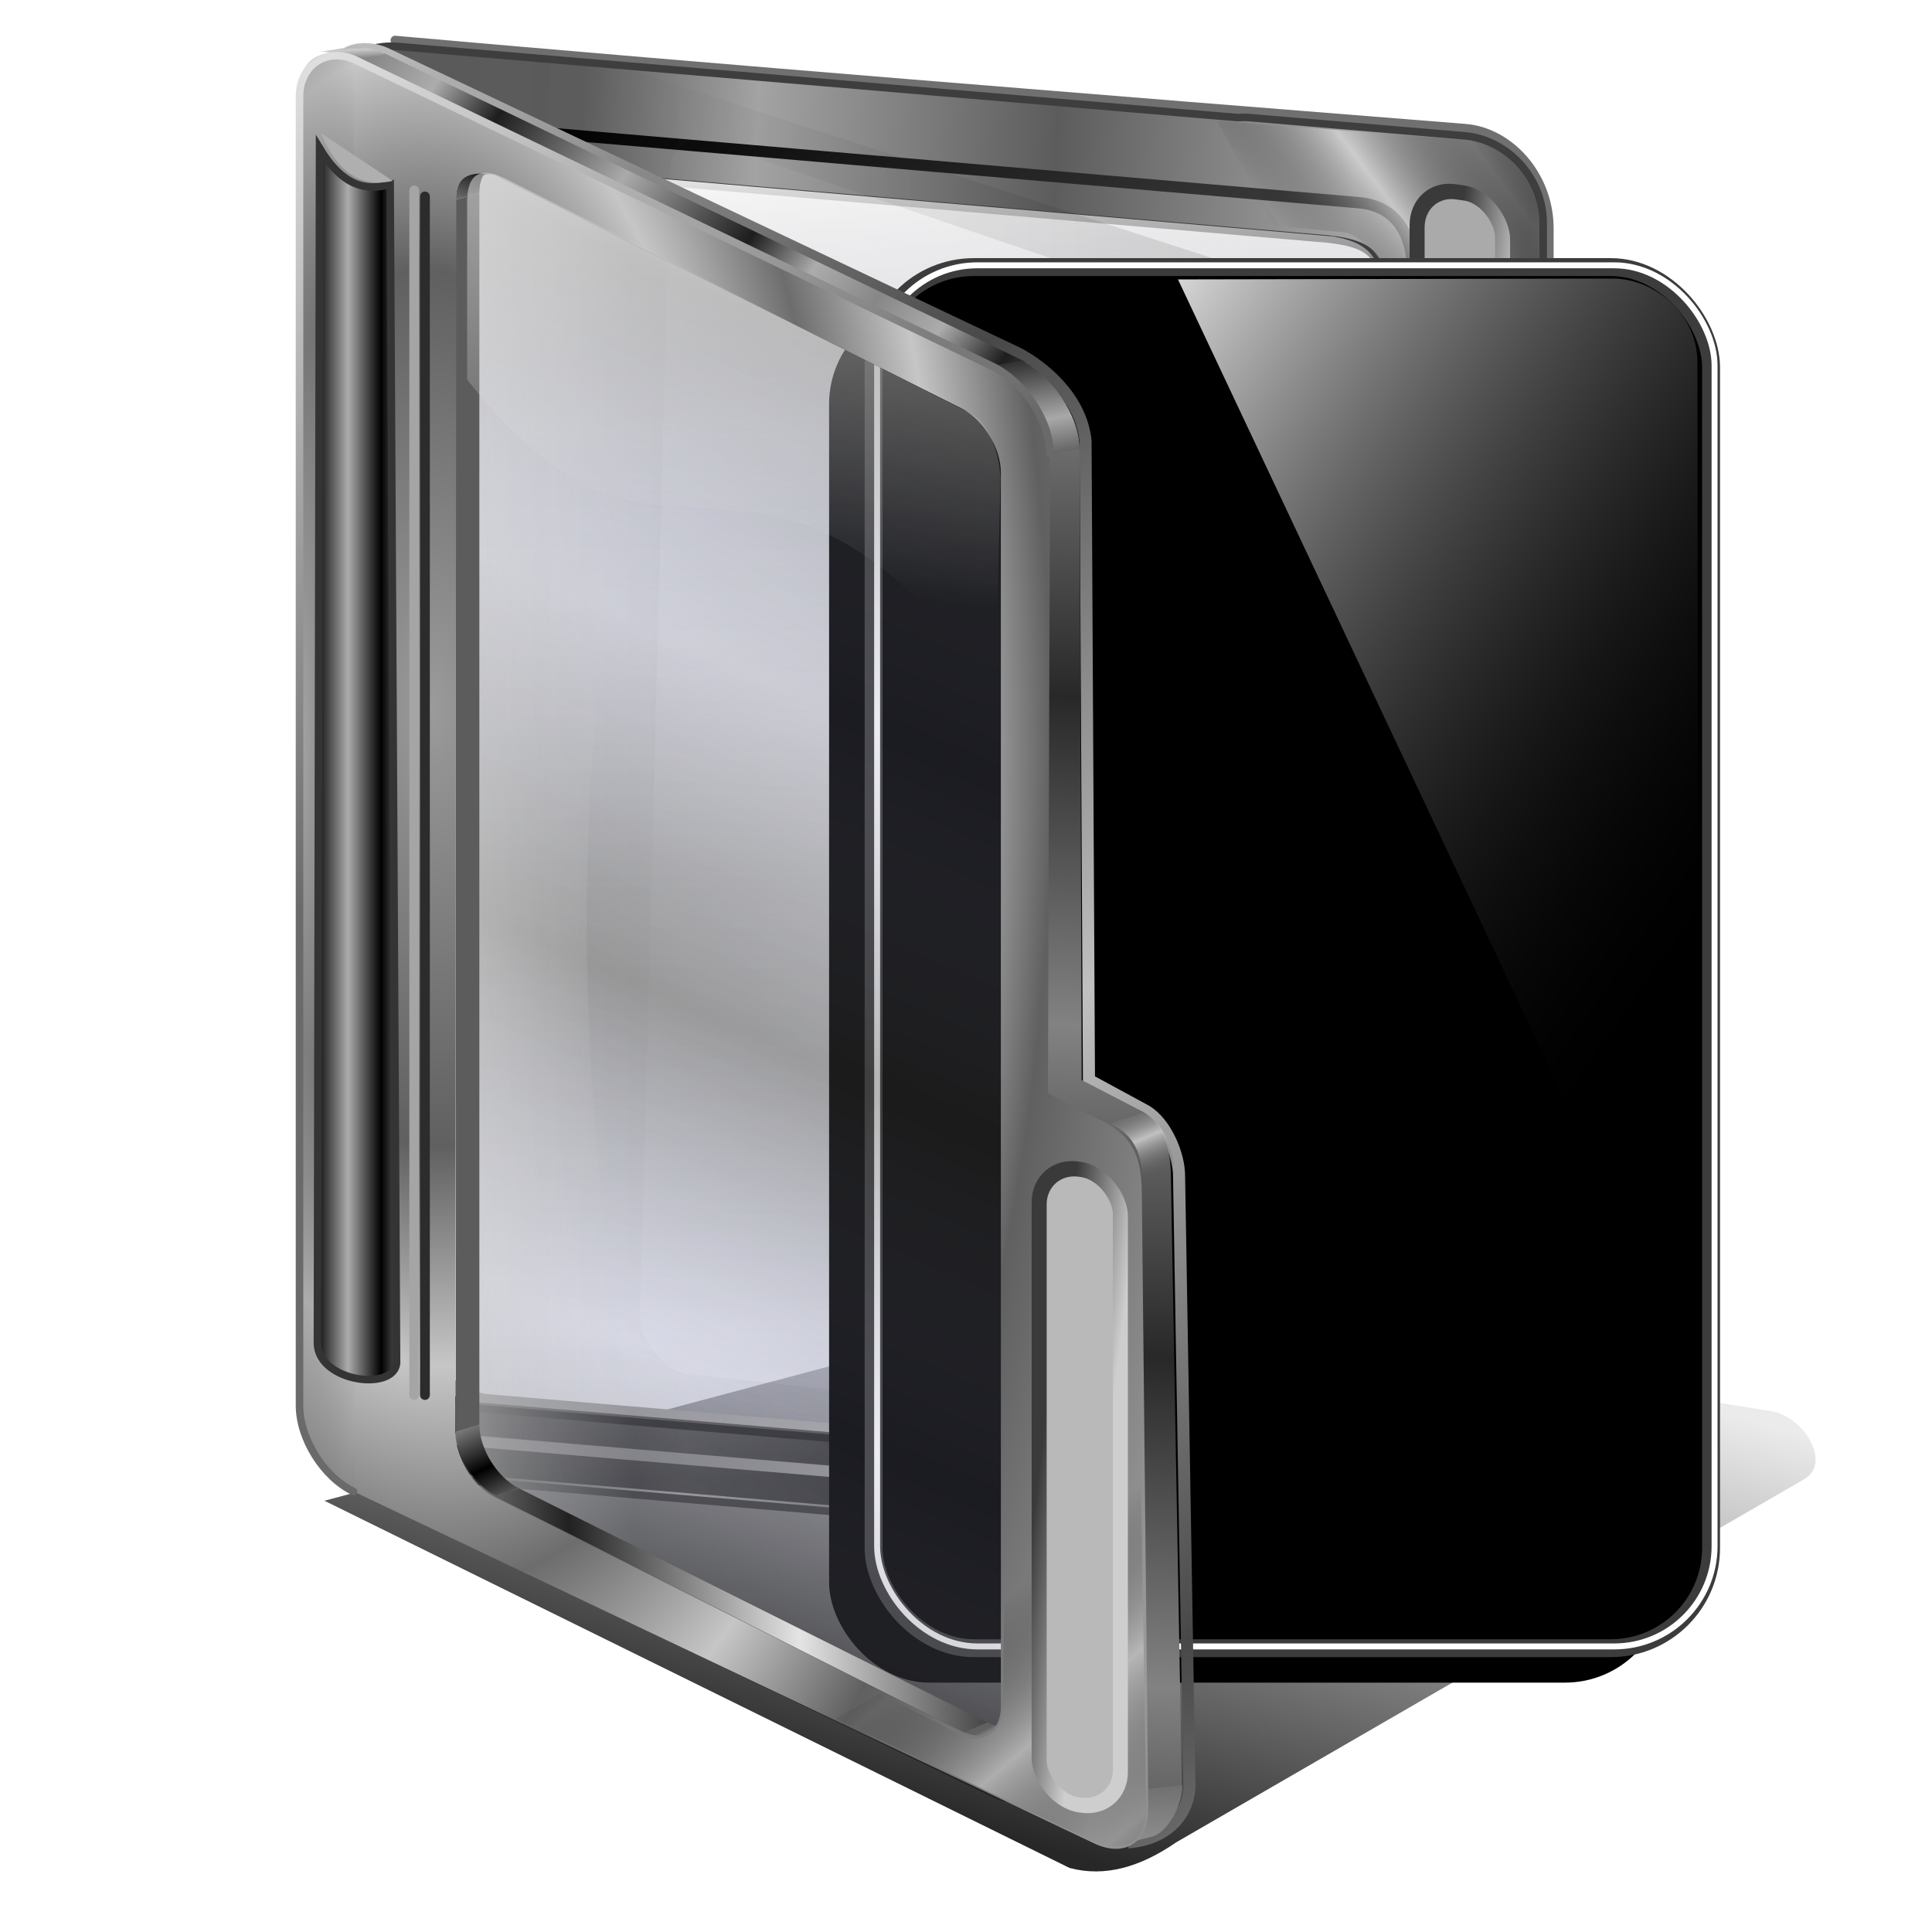 <?xml version="1.0" encoding="UTF-8" standalone="no"?>
<!-- Created with Inkscape (http://www.inkscape.org/) -->

<svg
   xmlns:dc="http://purl.org/dc/elements/1.1/"
   xmlns:cc="http://creativecommons.org/ns#"
   xmlns:rdf="http://www.w3.org/1999/02/22-rdf-syntax-ns#"
   xmlns:svg="http://www.w3.org/2000/svg"
   xmlns="http://www.w3.org/2000/svg"
   xmlns:xlink="http://www.w3.org/1999/xlink"
   xmlns:sodipodi="http://sodipodi.sourceforge.net/DTD/sodipodi-0.dtd"
   xmlns:inkscape="http://www.inkscape.org/namespaces/inkscape"
   id="svg2"
   sodipodi:version="0.32"
   inkscape:version="0.92.5 (2060ec1f9f, 2020-04-08)"
   width="256"
   height="256"
   version="1.0"
   sodipodi:docname="folder-backup2.svg"
   inkscape:output_extension="org.inkscape.output.svg.inkscape">
  <sodipodi:namedview
     inkscape:window-height="1056"
     inkscape:window-width="1920"
     inkscape:pageshadow="2"
     inkscape:pageopacity="0"
     guidetolerance="10.0"
     gridtolerance="10.0"
     objecttolerance="10.0"
     borderopacity="1.0"
     bordercolor="#666666"
     pagecolor="#ff0000"
     id="base"
     showgrid="false"
     inkscape:zoom="3.5117188"
     inkscape:cx="128"
     inkscape:cy="128"
     inkscape:window-x="0"
     inkscape:window-y="0"
     inkscape:current-layer="svg2"
     inkscape:window-maximized="1"
     inkscape:snap-to-guides="false"
     inkscape:snap-grids="false"
     inkscape:snap-others="false"
     inkscape:object-nodes="false"
     inkscape:snap-nodes="false"
     inkscape:snap-global="false" />
  <defs
     id="defs5">
    <linearGradient
       inkscape:collect="always"
       id="linearGradient4390">
      <stop
         id="stop4392"
         stop-color="#a3a3a3"
         stop-opacity="0" />
      <stop
         offset="1"
         id="stop4394"
         stop-color="#101010"
         stop-opacity="0.635" />
    </linearGradient>
    <linearGradient
       id="linearGradient4378">
      <stop
         stop-opacity="1"
         stop-color="#595959"
         id="stop4380" />
      <stop
         stop-opacity="1"
         stop-color="#5c5c5c"
         id="stop4382"
         offset="0.304" />
      <stop
         stop-opacity="1"
         stop-color="#a3a3a3"
         offset="0.561"
         id="stop4384" />
      <stop
         stop-opacity="1"
         stop-color="#5c5c5c"
         offset="1"
         id="stop4386" />
    </linearGradient>
    <linearGradient
       id="linearGradient4386"
       inkscape:collect="always">
      <stop
         stop-opacity="0"
         stop-color="#666666"
         id="stop4388" />
      <stop
         stop-opacity="0.612"
         stop-color="#e7e7e7"
         id="stop4390"
         offset="1" />
    </linearGradient>
    <linearGradient
       id="linearGradient4322"
       inkscape:collect="always">
      <stop
         stop-opacity="0.26"
         stop-color="#424242"
         id="stop4324" />
      <stop
         stop-opacity="0.304"
         stop-color="#b6bad4"
         id="stop4326"
         offset="1" />
    </linearGradient>
    <linearGradient
       inkscape:collect="always"
       id="linearGradient4303">
      <stop
         id="stop4308"
         stop-color="#c0c0c0"
         stop-opacity="1" />
      <stop
         offset="1"
         id="stop4310"
         stop-color="#484848"
         stop-opacity="1" />
    </linearGradient>
    <linearGradient
       inkscape:collect="always"
       id="linearGradient4294">
      <stop
         id="stop4296"
         stop-color="#dedede"
         stop-opacity="1" />
      <stop
         offset="1"
         id="stop4298"
         stop-color="#6a6a6a"
         stop-opacity="1" />
    </linearGradient>
    <linearGradient
       inkscape:collect="always"
       id="linearGradient4284">
      <stop
         id="stop4287"
         stop-color="#000000"
         stop-opacity="0" />
      <stop
         offset="1"
         id="stop4289"
         stop-color="#e7e7e7"
         stop-opacity="0.612" />
    </linearGradient>
    <linearGradient
       inkscape:collect="always"
       id="linearGradient4317">
      <stop
         id="stop4319"
         stop-color="#424242"
         stop-opacity="0.403" />
      <stop
         offset="1"
         id="stop4322"
         stop-color="#9396b5"
         stop-opacity="0.182" />
    </linearGradient>
    <linearGradient
       id="linearGradient4310">
      <stop
         id="stop4312"
         stop-color="#cecece"
         stop-opacity="1" />
      <stop
         offset="1"
         id="stop4314"
         stop-color="#3a3a3a"
         stop-opacity="1" />
    </linearGradient>
    <linearGradient
       id="linearGradient4290">
      <stop
         stop-opacity="1"
         stop-color="#a8a8a8"
         id="stop4292" />
      <stop
         stop-opacity="1"
         stop-color="#272727"
         offset="1"
         id="stop4294" />
    </linearGradient>
    <linearGradient
       id="linearGradient4282"
       inkscape:collect="always">
      <stop
         stop-opacity="0"
         stop-color="#000000"
         id="stop4286" />
      <stop
         stop-opacity="0.612"
         stop-color="#c9c9c9"
         id="stop4288"
         offset="1" />
    </linearGradient>
    <linearGradient
       inkscape:collect="always"
       id="linearGradient4273">
      <stop
         id="stop4275"
         stop-color="#dfdfdf"
         stop-opacity="0.579" />
      <stop
         offset="1"
         id="stop4277"
         stop-color="#dfdfdf"
         stop-opacity="0" />
    </linearGradient>
    <linearGradient
       id="linearGradient4331">
      <stop
         id="stop4333"
         stop-color="#616161"
         stop-opacity="1" />
      <stop
         offset="1"
         id="stop4335"
         stop-color="#cbcbcb"
         stop-opacity="1" />
    </linearGradient>
    <linearGradient
       id="linearGradient4325">
      <stop
         id="stop4327"
         stop-color="#bababa"
         stop-opacity="1" />
      <stop
         offset="1"
         id="stop4329"
         stop-color="#000000"
         stop-opacity="1" />
    </linearGradient>
    <linearGradient
       id="linearGradient4319">
      <stop
         id="stop4321"
         stop-color="#a6a6a6"
         stop-opacity="1" />
      <stop
         id="stop4323"
         offset="1"
         stop-color="#666666"
         stop-opacity="0" />
    </linearGradient>
    <linearGradient
       id="linearGradient4297">
      <stop
         id="stop4299"
         stop-color="#9b9b9b"
         stop-opacity="1" />
      <stop
         offset="0.5"
         id="stop4302"
         stop-color="#606060"
         stop-opacity="1" />
      <stop
         id="stop4305"
         offset="0.75"
         stop-color="#c6c6c6"
         stop-opacity="1" />
      <stop
         id="stop4307"
         offset="1"
         stop-color="#6d6d6d"
         stop-opacity="1" />
    </linearGradient>
    <linearGradient
       inkscape:collect="always"
       id="linearGradient4302">
      <stop
         id="stop4304"
         stop-color="#3e3e3e"
         stop-opacity="0.125"
         style="stop-color:#3e3e3e;stop-opacity:0" />
      <stop
         offset="1"
         id="stop4306"
         stop-color="#000000"
         stop-opacity="0.275"
         style="stop-color:#000000;stop-opacity:0.157" />
    </linearGradient>
    <linearGradient
       inkscape:collect="always"
       id="linearGradient4279">
      <stop
         id="stop4281"
         stop-color="#c1c1c1"
         stop-opacity="1" />
      <stop
         offset="1"
         id="stop4284"
         stop-color="#555555"
         stop-opacity="0" />
    </linearGradient>
    <linearGradient
       inkscape:collect="always"
       id="linearGradient4281">
      <stop
         id="stop4283"
         stop-color="#000000"
         stop-opacity="0.848" />
      <stop
         offset="1"
         id="stop4285"
         stop-color="#000000"
         stop-opacity="0.152"
         style="stop-color:#000000;stop-opacity:0.079" />
    </linearGradient>
    <linearGradient
       id="linearGradient4372">
      <stop
         id="stop4374"
         stop-color="#8c8c8c"
         stop-opacity="1" />
      <stop
         id="stop4376"
         offset="1"
         stop-color="#707070"
         stop-opacity="1" />
    </linearGradient>
    <linearGradient
       inkscape:collect="always"
       id="linearGradient4350">
      <stop
         id="stop4352"
         stop-color="#acacac"
         stop-opacity="1" />
      <stop
         offset="1"
         id="stop4354"
         stop-color="#000000"
         stop-opacity="1" />
    </linearGradient>
    <linearGradient
       id="linearGradient4342">
      <stop
         id="stop4344"
         stop-color="#828282"
         stop-opacity="1" />
      <stop
         id="stop4346"
         offset="1"
         stop-color="#282828"
         stop-opacity="1" />
    </linearGradient>
    <linearGradient
       id="linearGradient4336">
      <stop
         id="stop4338"
         stop-color="#616161"
         stop-opacity="1" />
      <stop
         id="stop4340"
         offset="1"
         stop-color="#e4e4e4"
         stop-opacity="1" />
    </linearGradient>
    <linearGradient
       id="linearGradient4299">
      <stop
         id="stop4301"
         stop-color="#ffffff"
         stop-opacity="1" />
      <stop
         offset="1"
         id="stop4303"
         stop-color="#dddddd"
         stop-opacity="0" />
    </linearGradient>
    <linearGradient
       id="linearGradient4293">
      <stop
         id="stop4295"
         stop-color="#d1d1d1"
         stop-opacity="0.646" />
      <stop
         id="stop4297"
         offset="1"
         stop-color="#c9c9c9"
         stop-opacity="0" />
    </linearGradient>
    <linearGradient
       id="linearGradient3877">
      <stop
         id="stop3879"
         stop-color="#212121"
         stop-opacity="1" />
      <stop
         offset="1"
         id="stop3881"
         stop-color="#e4e4e4"
         stop-opacity="1" />
    </linearGradient>
    <linearGradient
       id="linearGradient3871">
      <stop
         id="stop3873"
         stop-color="#d8d8d8"
         stop-opacity="1" />
      <stop
         id="stop3875"
         offset="1"
         stop-color="#252525"
         stop-opacity="1" />
    </linearGradient>
    <linearGradient
       id="linearGradient3863">
      <stop
         id="stop3865"
         stop-color="#aaaaaa"
         stop-opacity="1" />
      <stop
         id="stop3350"
         offset="0.5"
         stop-color="#1d1d1d"
         stop-opacity="1" />
      <stop
         offset="0.75"
         id="stop3352"
         stop-color="#acacac"
         stop-opacity="1" />
      <stop
         offset="1"
         id="stop3867"
         stop-color="#878787"
         stop-opacity="1" />
    </linearGradient>
    <linearGradient
       id="linearGradient3831">
      <stop
         id="stop3833"
         stop-color="#000000"
         stop-opacity="1" />
      <stop
         id="stop3835"
         offset="1"
         stop-color="#a7a7a7"
         stop-opacity="1" />
    </linearGradient>
    <linearGradient
       id="linearGradient3803">
      <stop
         id="stop3805"
         stop-color="#909090"
         stop-opacity="1" />
      <stop
         offset="1"
         id="stop3807"
         stop-color="#000000"
         stop-opacity="1" />
    </linearGradient>
    <linearGradient
       inkscape:collect="always"
       xlink:href="#linearGradient4336"
       id="linearGradient2708"
       gradientUnits="userSpaceOnUse"
       x1="730.24"
       y1="886.38"
       x2="736.83"
       y2="893.58" />
    <linearGradient
       inkscape:collect="always"
       xlink:href="#linearGradient3877"
       id="linearGradient2710"
       gradientUnits="userSpaceOnUse"
       spreadMethod="reflect"
       x1="432.77"
       y1="893.82"
       x2="592.15"
       y2="888.36" />
    <linearGradient
       inkscape:collect="always"
       xlink:href="#linearGradient3803"
       id="linearGradient2712"
       gradientUnits="userSpaceOnUse"
       spreadMethod="reflect"
       x1="369.98"
       y1="856.65"
       x2="388.21"
       y2="877.63" />
    <linearGradient
       inkscape:collect="always"
       xlink:href="#linearGradient3831"
       id="linearGradient2716"
       gradientUnits="userSpaceOnUse"
       x1="378.99"
       y1="79.991"
       x2="385.72"
       y2="121.26" />
    <linearGradient
       inkscape:collect="always"
       xlink:href="#linearGradient4331"
       id="linearGradient2718"
       gradientUnits="userSpaceOnUse"
       spreadMethod="reflect"
       x1="276.56"
       y1="185.27"
       x2="276.08"
       y2="176.69" />
    <linearGradient
       inkscape:collect="always"
       xlink:href="#linearGradient3863"
       id="linearGradient2720"
       gradientUnits="userSpaceOnUse"
       spreadMethod="reflect"
       x1="440.3"
       y1="248.79"
       x2="580.59"
       y2="347.28" />
    <linearGradient
       inkscape:collect="always"
       xlink:href="#linearGradient4342"
       id="linearGradient2724"
       gradientUnits="userSpaceOnUse"
       spreadMethod="reflect"
       x1="689.78"
       y1="780.61"
       x2="696.37"
       y2="577.18" />
    <linearGradient
       inkscape:collect="always"
       xlink:href="#linearGradient4372"
       id="linearGradient2726"
       gradientUnits="userSpaceOnUse"
       spreadMethod="reflect"
       x1="709.47"
       y1="1265.74"
       x2="708.13"
       y2="1233.69"
       gradientTransform="translate(62.137,18.509)" />
    <linearGradient
       inkscape:collect="always"
       xlink:href="#linearGradient4310"
       id="linearGradient3302"
       gradientUnits="userSpaceOnUse"
       x1="974.08"
       y1="367.34"
       x2="934.11"
       y2="362.43"
       gradientTransform="matrix(0.214,0,0,0.214,222.873,-56.636)" />
    <radialGradient
       inkscape:collect="always"
       xlink:href="#linearGradient4319"
       id="radialGradient3311"
       gradientUnits="userSpaceOnUse"
       gradientTransform="matrix(0.049,0,0,0.5,-119.908,-235.023)"
       spreadMethod="reflect"
       cx="245.43"
       cy="671.2"
       fx="245.43"
       fy="671.2"
       r="232.39" />
    <radialGradient
       inkscape:collect="always"
       xlink:href="#linearGradient4297"
       id="radialGradient3314"
       gradientUnits="userSpaceOnUse"
       gradientTransform="matrix(0.236,-0.006,0.012,0.5,-173.461,-233.763)"
       spreadMethod="reflect"
       cx="317.56"
       cy="663.51"
       fx="317.56"
       fy="663.51"
       r="232.39" />
    <linearGradient
       inkscape:collect="always"
       xlink:href="#linearGradient4293"
       id="linearGradient3339"
       gradientUnits="userSpaceOnUse"
       gradientTransform="matrix(0.214,0,0,0.214,-155.364,-30.214)"
       x1="303.35"
       y1="736.65"
       x2="427.92"
       y2="736.21" />
    <linearGradient
       inkscape:collect="always"
       xlink:href="#linearGradient3871"
       id="linearGradient3343"
       gradientUnits="userSpaceOnUse"
       x1="907.3"
       y1="1060.94"
       x2="355.35"
       y2="271.25"
       gradientTransform="matrix(0.214,0,0,0.214,222.303,-24.645)" />
    <linearGradient
       inkscape:collect="always"
       xlink:href="#linearGradient4325"
       id="linearGradient3346"
       gradientUnits="userSpaceOnUse"
       gradientTransform="matrix(0.227,0,0,0.227,214.879,-32.787)"
       x1="879.6"
       y1="1031.92"
       x2="355.35"
       y2="271.25" />
    <linearGradient
       inkscape:collect="always"
       xlink:href="#linearGradient4290"
       id="linearGradient3354"
       gradientUnits="userSpaceOnUse"
       spreadMethod="reflect"
       x1="696.93"
       y1="406"
       x2="704.84"
       y2="447.21" />
    <linearGradient
       inkscape:collect="always"
       xlink:href="#linearGradient4378"
       id="linearGradient3362"
       x1="138.06"
       y1="524.1"
       x2="513.65"
       y2="544.09"
       gradientUnits="userSpaceOnUse"
       spreadMethod="reflect"
       gradientTransform="matrix(0.241,0,0,0.241,240.725,9.135)" />
    <linearGradient
       inkscape:collect="always"
       xlink:href="#linearGradient4350"
       id="linearGradient4356"
       x1="51.38"
       y1="107.78"
       x2="55.785"
       y2="107.78"
       gradientUnits="userSpaceOnUse"
       spreadMethod="reflect"
       gradientTransform="translate(-152.877,-6.166)" />
    <linearGradient
       inkscape:collect="always"
       xlink:href="#linearGradient4310"
       id="linearGradient4360"
       gradientUnits="userSpaceOnUse"
       gradientTransform="matrix(0.214,0,0,0.214,-210.532,125.901)"
       x1="974.08"
       y1="367.34"
       x2="934.11"
       y2="362.43" />
    <linearGradient
       inkscape:collect="always"
       xlink:href="#linearGradient4299"
       id="linearGradient4370"
       x1="131.29"
       y1="23.68"
       x2="134.98"
       y2="69.34"
       gradientUnits="userSpaceOnUse"
       gradientTransform="translate(230.188,-1.735)" />
    <filter
       inkscape:collect="always"
       id="filter4277"
       x="-0.017"
       width="1.033"
       y="-0.043"
       height="1.087"
       color-interpolation-filters="sRGB">
      <feGaussianBlur
         inkscape:collect="always"
         id="feGaussianBlur4279"
         stdDeviation="1.366" />
    </filter>
    <linearGradient
       inkscape:collect="always"
       xlink:href="#linearGradient4281"
       id="linearGradient4287"
       x1="114.17"
       y1="232.75"
       x2="135.18"
       y2="156.1"
       gradientUnits="userSpaceOnUse"
       gradientTransform="translate(-9.342,3.108)" />
    <linearGradient
       inkscape:collect="always"
       xlink:href="#linearGradient4279"
       id="linearGradient4286"
       x1="154.35"
       y1="150.4"
       x2="156.39"
       y2="155.25"
       gradientUnits="userSpaceOnUse"
       spreadMethod="reflect"
       gradientTransform="translate(-149.404,2.268)" />
    <linearGradient
       inkscape:collect="always"
       xlink:href="#linearGradient4282"
       id="linearGradient4296"
       x1="132.03"
       y1="214.42"
       x2="142.92"
       y2="227.18"
       gradientUnits="userSpaceOnUse"
       spreadMethod="reflect"
       gradientTransform="translate(-149.404,2.268)" />
    <linearGradient
       inkscape:collect="always"
       xlink:href="#linearGradient4284"
       id="linearGradient4300"
       gradientUnits="userSpaceOnUse"
       spreadMethod="reflect"
       x1="132.75"
       y1="218.58"
       x2="142.92"
       y2="227.18"
       gradientTransform="matrix(0.998,0.058,0.058,-0.998,266.494,262.365)" />
    <linearGradient
       inkscape:collect="always"
       xlink:href="#linearGradient4302"
       id="linearGradient4308"
       x1="53.04"
       y1="119.43"
       x2="177.67"
       y2="119.43"
       gradientUnits="userSpaceOnUse"
       gradientTransform="translate(13.01,-3.965)" />
    <linearGradient
       inkscape:collect="always"
       xlink:href="#linearGradient4273"
       id="linearGradient4280"
       x1="99.92"
       y1="25.1"
       x2="93.42"
       y2="75.73"
       gradientUnits="userSpaceOnUse"
       gradientTransform="translate(-149.404,2.268)" />
    <filter
       inkscape:collect="always"
       id="filter4278"
       x="-0.015"
       width="1.031"
       y="0"
       height="1.02"
       color-interpolation-filters="sRGB">
      <feGaussianBlur
         inkscape:collect="always"
         id="feGaussianBlur4280"
         stdDeviation="0.806" />
    </filter>
    <linearGradient
       inkscape:collect="always"
       xlink:href="#linearGradient4317"
       id="linearGradient4324"
       x1="64.769"
       y1="121.08"
       x2="82.37"
       y2="80.79"
       gradientUnits="userSpaceOnUse"
       spreadMethod="reflect"
       gradientTransform="translate(-149.404,2.268)" />
    <linearGradient
       inkscape:collect="always"
       xlink:href="#linearGradient4294"
       id="linearGradient4301"
       x1="35.525"
       y1="14.353"
       x2="86.969"
       y2="89.62"
       gradientUnits="userSpaceOnUse"
       gradientTransform="translate(-149.404,2.268)" />
    <linearGradient
       inkscape:collect="always"
       xlink:href="#linearGradient4303"
       id="linearGradient4312"
       x1="45.662"
       y1="5.703"
       x2="88.03"
       y2="73.33"
       gradientUnits="userSpaceOnUse"
       gradientTransform="translate(-149.404,2.268)"
       spreadMethod="reflect" />
    <linearGradient
       inkscape:collect="always"
       xlink:href="#linearGradient4322"
       id="linearGradient4320"
       x1="135.33"
       y1="117.26"
       x2="135.89"
       y2="57.57"
       gradientUnits="userSpaceOnUse"
       spreadMethod="reflect"
       gradientTransform="translate(231.393,6.699)" />
    <linearGradient
       id="linearGradient2762">
      <stop
         stop-opacity="1"
         stop-color="white"
         id="stop2764" />
      <stop
         stop-opacity="1"
         stop-color="white"
         offset="0.5"
         id="stop2770" />
      <stop
         stop-opacity="1"
         stop-color="black"
         id="stop2772"
         offset="0.75" />
      <stop
         stop-opacity="1"
         stop-color="#aaa"
         id="stop2766"
         offset="1" />
    </linearGradient>
    <linearGradient
       inkscape:collect="always"
       xlink:href="#linearGradient4386"
       id="linearGradient4384"
       gradientUnits="userSpaceOnUse"
       gradientTransform="matrix(0.998,-0.058,0.058,0.998,254.897,-26.636)"
       spreadMethod="reflect"
       x1="131.13"
       y1="224.13"
       x2="139.82"
       y2="234.07" />
    <linearGradient
       inkscape:collect="always"
       xlink:href="#linearGradient4390"
       id="linearGradient4396"
       x1="295.18"
       y1="128.05"
       x2="296.69"
       y2="204.19"
       gradientUnits="userSpaceOnUse"
       gradientTransform="translate(-0.567,-0.85)" />
    <linearGradient
       id="linearGradient3952">
      <stop
         style="stop-color:#ffffff;stop-opacity:0.424;"
         offset="0"
         id="stop3954" />
      <stop
         style="stop-color:#ffffff;stop-opacity:0;"
         offset="1"
         id="stop3956" />
    </linearGradient>
    <linearGradient
       id="linearGradient3942">
      <stop
         style="stop-color:#4d4d4d;stop-opacity:1;"
         offset="0"
         id="stop3944" />
      <stop
         style="stop-color:#000000;stop-opacity:1;"
         offset="1"
         id="stop3946" />
    </linearGradient>
    <linearGradient
       id="linearGradient3922">
      <stop
         style="stop-color:#1f1f1f;stop-opacity:1;"
         offset="0"
         id="stop3924" />
      <stop
         style="stop-color:#6e6e6e;stop-opacity:1;"
         offset="1"
         id="stop3926" />
    </linearGradient>
    <linearGradient
       id="linearGradient3893">
      <stop
         style="stop-color:#ffffff;stop-opacity:1;"
         offset="0"
         id="stop3895" />
      <stop
         style="stop-color:#000000;stop-opacity:0;"
         offset="1"
         id="stop3897" />
    </linearGradient>
    <inkscape:perspective
       id="perspective10"
       inkscape:persp3d-origin="372.04724 : 350.78739 : 1"
       inkscape:vp_z="744.09448 : 526.18109 : 1"
       inkscape:vp_y="0 : 1000 : 0"
       inkscape:vp_x="0 : 526.18109 : 1"
       sodipodi:type="inkscape:persp3d" />
    <linearGradient
       inkscape:collect="always"
       xlink:href="#linearGradient3893"
       id="linearGradient3899"
       x1="85.226"
       y1="20.916"
       x2="209.365"
       y2="107.82"
       gradientUnits="userSpaceOnUse"
       gradientTransform="matrix(0.258,0,0,0.258,3.329,230.272)" />
    <filter
       height="1.039"
       y="-0.019"
       width="1.064"
       x="-0.032"
       id="filter1366"
       style="color-interpolation-filters:sRGB"
       inkscape:collect="always">
      <feGaussianBlur
         id="feGaussianBlur1368"
         stdDeviation="1.857"
         inkscape:collect="always" />
    </filter>
  </defs>
  <path
     d="m 42.989,198.856 98.723,48.654 c 4.715,1.269 9.429,-0.141 14.144,-3.394 l 83.165,-48.088 c 3.753,-2.133 0.073,-8.253 -4.249,-9.027 l -91.927,-14.734 z"
     id="path4263"
     inkscape:connector-curvature="0"
     sodipodi:nodetypes="ccccccc"
     style="fill:url(#linearGradient4287);fill-opacity:1;fill-rule:evenodd;stroke:none;stroke-width:1;stroke-linecap:butt;stroke-linejoin:miter;stroke-opacity:1;filter:url(#filter4277)" />
  <g
     id="g4398"
     transform="translate(-230.541,-7.072)">
    <path
       inkscape:connector-curvature="0"
       d="m 435.805,114.373 0,-77.036 c 0,-7.076 -5.298,-12.783 -11.102,-13.245 -49.304,-3.926 -99.666,-7.948 -141.813,-11.684"
       id="path4300"
       sodipodi:nodetypes="cssc"
       stroke-miterlimit="4"
       stroke-dasharray="none"
       stroke-opacity="1"
       fill="none"
       stroke="#707070"
       stroke-linejoin="round"
       fill-opacity="1"
       stroke-linecap="round"
       stroke-width="1.2" />
    <path
       stroke-miterlimit="4"
       id="path3241"
       d="m 295.191,28.791 c -4.88,-0.414 -8.807,3.246 -8.807,8.2 l 0,146.732 c 0,4.955 3.926,9.274 8.807,9.687 l 109.865,9.312 c 4.88,0.414 8.807,-3.24 8.807,-8.194 l 0,-72.747 0.155,-75.115 c 0.834,-5.497 -0.508,-7.494 -6.768,-8.254 l -112.059,-9.62 z"
       sodipodi:nodetypes="cccccccccc"
       inkscape:connector-curvature="0"
       stroke-dasharray="none"
       stroke-opacity="1"
       fill="url(#linearGradient4320)"
       stroke="none"
       stroke-linejoin="round"
       fill-opacity="1"
       stroke-linecap="round"
       stroke-width="5" />
    <path
       stroke-miterlimit="4"
       sodipodi:nodetypes="ccccc"
       d="m 286.826,37.679 0.052,145.427 c 0,4.955 3.556,9.15 8.436,9.564 l 108.384,9.188 c 4.88,0.414 9.547,-2.376 9.547,-7.33"
       id="path3244"
       inkscape:connector-curvature="0"
       stroke-dasharray="none"
       stroke-opacity="1"
       fill="none"
       stroke="url(#linearGradient3343)"
       stroke-linejoin="round"
       fill-opacity="0.214"
       stroke-linecap="round"
       stroke-width="1.7" />
    <path
       stroke-miterlimit="4"
       sodipodi:nodetypes="csscssccssccccccccccsccssc"
       id="rect2442"
       d="m 282.231,13.197 c -5.293,0.094 -9.395,4.262 -9.395,9.784 l 0,167.984 c 0,5.889 4.666,11.021 10.467,11.513 l 130.599,11.07 c 5.801,0.492 10.467,-3.854 10.467,-9.743 l 0,-80.039 0.181,0.013 c 5.801,0.492 10.467,-3.854 10.467,-9.743 l 0,-77.445 c 0,-5.889 -4.666,-11.034 -10.467,-11.526 l -28.339,-2.399 c -0.558,-0.047 -1.101,-0.046 -1.635,-0.007 L 283.303,13.23 c -0.363,-0.031 -0.719,-0.04 -1.072,-0.034 z m 11.379,15.902 c 0.297,-0.005 0.6,0.008 0.905,0.034 l 112.057,9.616 c 6.195,0.694 7.489,2.646 6.768,8.256 l -0.154,75.113 0,72.748 c 1e-5,4.955 -3.925,8.609 -8.805,8.196 l -109.865,-9.315 c -4.88,-0.414 -8.805,-4.729 -8.805,-9.683 l 0,-146.735 c 0,-4.645 3.448,-8.15 7.901,-8.229 z"
       inkscape:connector-curvature="0"
       stroke-dasharray="none"
       stroke-opacity="1"
       fill="url(#linearGradient3362)"
       stroke="#3e3e3e"
       stroke-linejoin="round"
       fill-opacity="1"
       stroke-linecap="round"
       stroke-width="1" />
    <path
       inkscape:connector-curvature="0"
       d="m 412.618,121.267 0,72.748 c 10e-6,4.955 -3.925,8.609 -8.805,8.196 l -109.865,-9.315 c -4.88,-0.414 -8.805,-4.729 -8.805,-9.683 l 0,-66.142 c -3.268,1.011 -5.785,2.646 -12.873,3.969 l 0,69.076 c 0,5.889 4.666,11.021 10.467,11.513 l 130.599,11.07 c 5.801,0.492 10.467,-3.854 10.467,-9.743 l 0,-80.039 0.181,0.013 c -3.132,0.127 -6.554,-0.742 -11.365,-1.662 z"
       id="path4388"
       sodipodi:nodetypes="csccsccscssccc"
       stroke-miterlimit="4"
       stroke-dasharray="none"
       stroke-opacity="1"
       fill="url(#linearGradient4396)"
       stroke="none"
       stroke-linejoin="round"
       fill-opacity="1"
       stroke-linecap="round"
       stroke-width="1" />
    <path
       stroke-miterlimit="4"
       id="path3254"
       d="m 291.994,23.748 c -5.163,-0.438 -9.317,3.434 -9.317,8.676 l 0,155.242 c 0,5.242 4.154,9.811 9.317,10.249 l 116.236,9.851 c 5.163,0.438 9.317,-3.428 9.317,-8.67 l 0,-76.966 0.164,-79.471 c -0.085,-4.558 -2.181,-8.315 -7.161,-8.733 z"
       sodipodi:nodetypes="cccccccccc"
       inkscape:connector-curvature="0"
       stroke-dasharray="none"
       stroke-opacity="1"
       fill="none"
       stroke="url(#linearGradient3346)"
       stroke-linejoin="round"
       fill-opacity="0.214"
       stroke-linecap="round"
       stroke-width="1.5" />
    <path
       stroke-miterlimit="4"
       inkscape:connector-curvature="0"
       sodipodi:nodetypes="cccccccc"
       d="m 295.191,28.791 c -4.88,-0.414 -8.807,3.246 -8.807,8.2 l 0,24.261 c 65.184,40.385 66.46,-34.734 127.478,7.402 l 0,53.126 0.155,-75.115 c -0.603,-4.876 -1.309,-7.275 -6.768,-8.254 z"
       id="path4362"
       stroke-dasharray="none"
       stroke-opacity="1"
       fill="url(#linearGradient4370)"
       stroke="none"
       stroke-linejoin="round"
       fill-opacity="1"
       stroke-linecap="round"
       stroke-width="5" />
    <path
       d="m 399.455,37.006 8.837,0.82 c 2.713,0.148 6.552,4.151 6.363,8.003 l -0.185,7.499 20.017,21.856 -0.089,-39.206 c 0.513,-5.244 -4.316,-9.679 -9.177,-10.307 l -33.434,-2.604 z"
       id="path4298"
       inkscape:connector-curvature="0"
       sodipodi:nodetypes="ccccccccc"
       stroke-opacity="1"
       fill="url(#linearGradient4300)"
       fill-rule="evenodd"
       stroke="none"
       stroke-linejoin="miter"
       fill-opacity="1"
       stroke-linecap="butt"
       stroke-width="1" />
    <rect
       rx="5.161"
       stroke-miterlimit="4"
       transform="matrix(0.99,0.142,0,1,0,0)"
       ry="5.293"
       y="-28.25"
       x="422.54"
       height="84.45"
       width="11.442"
       id="rect3258"
       stroke-dasharray="none"
       stroke-opacity="1"
       fill="#aaaaaa"
       stroke="url(#linearGradient3302)"
       stroke-linejoin="round"
       fill-opacity="1"
       stroke-linecap="round"
       stroke-width="2.01" />
    <path
       sodipodi:nodetypes="ccccccccc"
       inkscape:connector-curvature="0"
       id="path4382"
       d="m 388.162,202.37 15.6,0.7 c 4.438,1.7 10.291,-4.818 9.022,-9.827 l 0.271,-14.11 10.594,-18.284 -0.013,38.902 c 0.741,9.727 -4.012,13.63 -9.784,13.119 l -33.054,-2.411 z"
       stroke-opacity="1"
       fill="url(#linearGradient4384)"
       fill-rule="evenodd"
       stroke="none"
       stroke-linejoin="miter"
       fill-opacity="1"
       stroke-linecap="butt"
       stroke-width="1" />
  </g>
  <path
     id="path4289"
     d="m 70.893,5.806 c -2.848,0.245 -4.842,2.333 -4.842,5.53 l 0,168.567 c 0,4.263 3.537,8.843 7.931,10.263 l 107.349,11.029 c 4.394,1.42 11.249,0.25 11.049,-4.003 l -2.641,-56.277 c -0.048,-3.867 -0.553,-6.774 -4.794,-8.675 l -8.999,-3.133 0.313,-82.159 c 0.016,-4.264 -3.537,-8.843 -7.931,-10.263 L 73.983,6.199 c -1.098,-0.355 -2.14,-0.475 -3.089,-0.393 z M 92.072,18.697 c 0.764,-0.098 1.618,-0.01 2.525,0.299 l 68.616,23.401 c 3.225,1.1 5.796,4.523 5.822,7.677 l 1.134,136.313 c 0.026,3.154 -2.597,4.81 -5.822,3.71 l -73.719,-8.092 c -3.225,-1.1 -5.904,-4.524 -5.822,-7.677 l 3.969,-151.622 c 0.059,-2.266 1.346,-3.758 3.297,-4.009 z"
     inkscape:connector-curvature="0"
     sodipodi:nodetypes="sssccscccsccssccssccsss"
     stroke-miterlimit="4"
     style="fill:url(#linearGradient4308);fill-opacity:1;stroke:none;stroke-width:0.213;stroke-linecap:round;stroke-linejoin:round;stroke-miterlimit:4;stroke-opacity:1;filter:url(#filter4278)" />
  <g
     transform="matrix(3.062,0,0,3.062,59.87,-675.765)"
     id="layer1"
     inkscape:label="Layer 1">
    <rect
       transform="matrix(0.258,0,0,0.258,3.329,230.272)"
       style="fill:#000000;fill-opacity:1;stroke:none;filter:url(#filter1366)"
       id="rect3971"
       width="140.226"
       height="231.254"
       x="50.375"
       y="13.846"
       ry="16.792" />
    <rect
       ry="4.34"
       y="232.252"
       x="18.252"
       height="59.766"
       width="36.24"
       id="rect3887"
       style="fill:#000000;fill-opacity:1;stroke:#3c3c3c;stroke-width:0.775;stroke-linecap:round;stroke-linejoin:round;stroke-miterlimit:4;stroke-dasharray:none;stroke-opacity:1" />
    <rect
       style="fill:none;stroke:#ffffff;stroke-width:0.258;stroke-linecap:round;stroke-linejoin:round;stroke-miterlimit:4;stroke-dasharray:none;stroke-opacity:1"
       id="rect3889"
       width="36.24"
       height="59.766"
       x="18.404"
       y="232.175"
       ry="4.34" />
    <path
       sodipodi:nodetypes="ccccc"
       inkscape:connector-curvature="0"
       id="path3891"
       d="m 31.423,232.785 18.729,-0.037 c 1.813,-0.043 3.719,1.472 3.749,3.566 l 0.058,44.284 z"
       style="fill:url(#linearGradient3899);fill-opacity:1;stroke:none;stroke-width:0.13" />
  </g>
  <g
     id="g4446"
     transform="translate(147.593,-2.264)">
    <path
       stroke-miterlimit="4"
       sodipodi:nodetypes="ccccccccc"
       inkscape:connector-curvature="0"
       id="path4337"
       d="m -101.558,9.285 c 1.599,-0.888 4.057,-0.461 5.212,0.151 L -12.592,49.135 c 3.113,1.685 8.245,5.693 8.839,11.561 l 0.453,84.669 7.59,4.118 c 2.617,1.593 4.359,5.788 4.35,8.618 l 1.375,81.021 c -0.291,3.996 -3.265,6.868 -8.135,7.266"
       stroke-dasharray="none"
       stroke-opacity="1"
       fill="none"
       fill-rule="evenodd"
       stroke="url(#linearGradient4312)"
       stroke-linejoin="miter"
       stroke-linecap="butt"
       stroke-width="1.6" />
    <path
       stroke-miterlimit="4"
       d="m -80.444,25.81 61.921,31.066 c 2.91,1.46 5.252,5.256 5.252,8.511 l 0,163.528 c 0,3.255 -2.343,4.701 -5.252,3.241 l -61.921,-31.066 c -2.91,-1.46 -5.252,-5.256 -5.252,-8.511 l 0,-163.528 c 0,-3.255 2.343,-4.701 5.252,-3.241 z"
       id="rect3445"
       inkscape:connector-curvature="0"
       stroke-opacity="1"
       fill="url(#linearGradient4324)"
       stroke="#000000"
       stroke-linejoin="round"
       fill-opacity="1"
       stroke-linecap="round"
       stroke-width="0.2" />
    <path
       stroke-miterlimit="4"
       sodipodi:nodetypes="ccccccc"
       id="path3853"
       d="m -79.021,24.861 22.003,11.107 C -75.086,98.435 -72.05,150.441 -60.317,208.939 l -18.704,-8.798 c -2.91,-1.46 -5.252,-5.256 -5.252,-8.511 l 0,-163.528 c 0,-3.255 2.343,-4.701 5.252,-3.241 z"
       inkscape:connector-curvature="0"
       stroke-opacity="1"
       fill="url(#linearGradient3339)"
       stroke="none"
       stroke-linejoin="round"
       fill-opacity="1"
       stroke-linecap="round"
       stroke-width="0.933" />
    <g
       stroke-miterlimit="4"
       transform="matrix(0.192,0.096,0,0.214,-155.361,-29.381)"
       id="g3720"
       stroke-opacity="1"
       fill="#000000"
       stroke="none"
       stroke-linejoin="round"
       fill-opacity="0.354"
       stroke-linecap="round"
       stroke-width="0.987">
      <path
         id="path3722"
         d="m 398.677,73.231 323.065,0 -16.282,11.614 -323.065,0 16.282,-11.614 z"
         inkscape:connector-curvature="0"
         stroke="none" />
      <path
         id="path3724"
         d="m 721.742,73.231 c 15.181,0 27.403,12.222 27.403,27.403 l -16.282,11.614 c 0,-15.181 -12.222,-27.403 -27.403,-27.403 l 16.282,-11.614 z"
         inkscape:connector-curvature="0"
         stroke="none" />
      <path
         id="path3726"
         d="m 749.145,100.634 0,762.591 -16.282,11.614 0,-762.591 16.282,-11.614 z"
         inkscape:connector-curvature="0"
         stroke="none" />
      <path
         id="path3728"
         d="m 749.145,863.225 c 0,9.23 -4.518,17.367 -11.472,22.327 L 721.39,897.166 c 6.954,-4.96 11.472,-13.097 11.472,-22.327 l 16.282,-11.614 z"
         inkscape:connector-curvature="0"
         stroke="none" />
      <path
         sodipodi:nodetypes="cccsc"
         id="path3730"
         d="m 739.94,884.535 c -4.484,3.198 -12.247,6.093 -18.198,6.093 l -16.849,13.641 c 5.951,0 15.158,-1.831 19.331,-5.588 z"
         inkscape:connector-curvature="0"
         fill="url(#linearGradient2708)"
         stroke="none"
         fill-opacity="1" />
      <path
         sodipodi:nodetypes="ccccc"
         id="path3732"
         d="m 721.742,890.628 -323.065,0 -17.416,12.376 324.199,1.011 z"
         inkscape:connector-curvature="0"
         fill="url(#linearGradient2710)"
         stroke="none"
         fill-opacity="1" />
      <path
         id="path3734"
         d="m 398.677,890.628 c -15.181,0 -27.403,-12.222 -27.403,-27.403 l -16.282,11.614 c 0,15.181 12.222,27.403 27.403,27.403 l 16.282,-11.614 z"
         inkscape:connector-curvature="0"
         fill="url(#linearGradient2712)"
         stroke="none"
         fill-opacity="1" />
      <path
         id="path3736"
         d="m 371.274,863.225 0,-762.591 -16.282,11.614 0,762.591 16.282,-11.614 z"
         inkscape:connector-curvature="0"
         fill="#5c5c5c"
         stroke="none"
         fill-opacity="1" />
      <path
         id="path3738"
         d="m 371.274,100.634 c 0,-9.23 4.518,-17.367 11.472,-22.327 l -16.282,11.614 c -6.954,4.96 -11.472,13.097 -11.472,22.327 l 16.282,-11.614 z"
         inkscape:connector-curvature="0"
         fill="url(#linearGradient2716)"
         stroke="none"
         fill-opacity="1" />
      <path
         id="path3740"
         d="m 382.746,78.307 c 4.484,-3.198 9.98,-5.076 15.931,-5.076 l -16.282,11.614 c -5.951,0 -11.447,1.878 -15.931,5.076 l 16.282,-11.614 z"
         inkscape:connector-curvature="0"
         stroke="none" />
    </g>
    <g
       stroke-miterlimit="4"
       transform="matrix(0.214,0,0,0.214,-158.066,-29.038)"
       id="g3393"
       stroke-opacity="1"
       fill="#000000"
       stroke="none"
       stroke-linejoin="round"
       fill-opacity="0.354"
       stroke-linecap="round"
       stroke-width="1">
      <path
         id="path3395"
         d="m 684.018,1255.852 -397.021,-191.066 -19.696,3.473 397.021,191.066 19.696,-3.473 z"
         inkscape:connector-curvature="0"
         stroke="none" />
      <path
         id="path3397"
         d="m 286.997,1064.786 c -18.489,-8.898 -33.373,-32.58 -33.373,-53.098 l -19.696,3.473 c 0,20.518 14.885,44.2 33.373,53.098 l 19.696,-3.473 z"
         inkscape:connector-curvature="0"
         stroke="none" />
      <path
         id="path3399"
         d="m 253.623,1011.688 0,-811.433 -19.696,3.473 0,811.433 19.696,-3.473 z"
         inkscape:connector-curvature="0"
         stroke="none" />
      <path
         id="path3401"
         d="m 253.623,200.254 c 0,-13.6 6.539,-22.296 16.333,-24.023 l -19.696,3.473 c -9.794,1.727 -16.333,10.423 -16.333,24.023 l 19.696,-3.473 z"
         inkscape:connector-curvature="0"
         stroke="none" />
      <path
         id="path3405"
         d="m 286.997,179.278 397.021,191.066 -19.696,3.473 -397.021,-191.066 19.696,-3.473 z"
         inkscape:connector-curvature="0"
         stroke-dasharray="none"
         stroke-opacity="1"
         fill="url(#linearGradient2720)"
         stroke="none"
         fill-opacity="1"
         stroke-width="0.998"
         stroke-miterlimit="4" />
      <path
         sodipodi:nodetypes="scccs"
         id="path3403"
         d="m 268.285,175.083 c 5,-0.771 12.999,1.822 19.233,4.822 l -17.399,3.16 c -6.234,-3 -19.65,-5.17 -23.065,-4.709 z"
         inkscape:connector-curvature="0"
         fill="url(#linearGradient2718)"
         stroke="none"
         fill-opacity="1" />
      <path
         id="path3409"
         d="m 717.391,423.443 1.319,391.6 38.255,19.787 c 11.554,6.993 16.216,20.233 16.949,37.592 l 6.796,379.603 -26.292,3.473 -6.596,-373.179 -14.511,-38.255 -38.709,-20.406 3.092,-396.742 z"
         inkscape:connector-curvature="0"
         sodipodi:nodetypes="ccccccccccc"
         stroke-opacity="1"
         fill="url(#linearGradient2724)"
         stroke="none"
         fill-opacity="1" />
      <path
         id="path3407"
         d="m 681.365,369.587 c 18.489,8.898 36.026,33.906 36.026,54.424 l -19.886,3.852 c 0,-20.519 -16.021,-46.095 -34.51,-54.993 z"
         inkscape:connector-curvature="0"
         sodipodi:nodetypes="ccccc"
         fill="url(#linearGradient3354)"
         stroke="none"
         fill-opacity="1" />
      <path
         id="path3413"
         d="m 701.059,1258.899 c -4.982,0.878 -10.806,-0.046 -17.041,-3.047 l -19.696,3.473 c 6.234,3 12.058,3.925 17.041,3.047 l 19.696,-3.473 z"
         inkscape:connector-curvature="0"
         stroke="none" />
      <path
         sodipodi:nodetypes="ccccc"
         id="path3411"
         d="m 781.048,1251.612 c 0,13.6 -10.131,30.313 -19.422,31.981 l -16.999,4.556 c 9.794,-1.727 14.463,-20.602 14.463,-34.202 z"
         inkscape:connector-curvature="0"
         fill="url(#linearGradient2726)"
         stroke="none"
         fill-opacity="1" />
    </g>
    <path
       stroke-miterlimit="4"
       id="rect3154"
       d="m -107.905,14.509 0,173.995 c 0,4.4 3.192,9.484 7.157,11.392 l 98.15,46.628 c 3.965,1.908 7.203,-0.103 7.157,-4.503 L 3.711,160.719 c -0.043,-3.996 -0.499,-7.048 -4.326,-9.437 l -8.12,-4.14 0.283,-84.773 c 0.015,-4.4 -3.192,-9.484 -7.157,-11.392 l -85.138,-40.971 c -3.894,-1.912 -7.096,1.567 -7.157,4.503 z m 23.879,10.75 c 0.689,-0.025 1.858,0.02 2.676,0.43 L -20.227,56.358 c 2.91,1.46 5.254,5.255 5.254,8.51 l 0,163.528 c 1e-5,3.255 -2.344,4.703 -5.254,3.243 L -82.145,200.573 c -2.91,-1.46 -5.124,-5.388 -5.121,-8.643 l 0.133,-163.528 c 0.002,-2.34 1.347,-3.08 3.108,-3.143 z"
       inkscape:connector-curvature="0"
       sodipodi:nodetypes="csccscccscccsccssccsss"
       stroke-dasharray="none"
       stroke-opacity="1"
       fill="url(#radialGradient3314)"
       stroke="none"
       stroke-linejoin="round"
       fill-opacity="1"
       stroke-linecap="round"
       stroke-width="1" />
    <path
       stroke-miterlimit="4"
       sodipodi:nodetypes="cccccc"
       d="m -100.684,200.189 c -3.965,-1.908 -7.157,-6.992 -7.157,-11.392 l 0,-173.995 c 0,-3.3 1.799,-5.255 4.369,-5.22 0.857,0.011 1.796,0.24 2.788,0.717 l 0,189.89 z"
       id="path3944"
       inkscape:connector-curvature="0"
       stroke-opacity="1"
       fill="url(#radialGradient3311)"
       stroke="none"
       stroke-linejoin="round"
       fill-opacity="1"
       stroke-linecap="round"
       stroke-width="1" />
    <path
       sodipodi:nodetypes="ccccc"
       inkscape:connector-curvature="0"
       id="path4348"
       d="m -105.249,21.901 c 3.119,5.171 6.237,5.651 9.355,4.819 l 0.85,156.208 c -0.439,3.703 -10.23,2.447 -10.489,-2.551 z"
       stroke-opacity="1"
       fill="url(#linearGradient4356)"
       fill-rule="evenodd"
       stroke="#343434"
       stroke-linejoin="miter"
       fill-opacity="1"
       stroke-linecap="butt"
       stroke-width="1" />
    <path
       sodipodi:nodetypes="ccccccccc"
       inkscape:connector-curvature="0"
       id="path4288"
       d="m -31.027,226.622 10.878,5.637 c 1.67,0.981 5.027,0.306 5.439,-3.264 l 0.198,-14.933 18.098,-15.23 0.692,41.932 c 0.209,5.265 -2.156,6.896 -6.428,5.835 l -34.613,-16.614 z"
       stroke-opacity="1"
       fill="url(#linearGradient4296)"
       fill-rule="evenodd"
       stroke="none"
       stroke-linejoin="miter"
       fill-opacity="1"
       stroke-linecap="butt"
       stroke-width="1" />
    <rect
       rx="5.293"
       stroke-miterlimit="4"
       id="rect4358"
       width="10.872"
       height="84.23"
       x="-10"
       y="157.85"
       ry="5.293"
       transform="matrix(0.99,0.142,0,1,0,0)"
       stroke-dasharray="none"
       stroke-opacity="1"
       fill="#b9b9b9"
       stroke="url(#linearGradient4360)"
       stroke-linejoin="round"
       fill-opacity="1"
       stroke-linecap="round"
       stroke-width="2.01" />
    <path
       sodipodi:nodetypes="ccc"
       inkscape:connector-curvature="0"
       id="path4295"
       d="m -105.073,19.889 c 1.756,4.086 4.341,7.464 9.524,6.349 z"
       stroke-opacity="1"
       fill="#afafaf"
       fill-rule="evenodd"
       stroke="none"
       stroke-linejoin="miter"
       fill-opacity="1"
       stroke-linecap="butt"
       stroke-width="1" />
    <path
       stroke-miterlimit="4"
       inkscape:connector-curvature="0"
       id="path4273"
       d="m -92.704,27.499 0,159.61"
       stroke-dasharray="none"
       stroke-opacity="1"
       fill="none"
       fill-rule="evenodd"
       stroke="#a5a5a5"
       stroke-linejoin="miter"
       stroke-linecap="round"
       stroke-width="1.3" />
    <path
       sodipodi:nodetypes="cc"
       stroke-miterlimit="4"
       d="m -91.287,28.295 0,158.814"
       id="path4275"
       inkscape:connector-curvature="0"
       stroke-dasharray="none"
       stroke-opacity="1"
       fill="none"
       fill-rule="evenodd"
       stroke="#2c2c2c"
       stroke-linejoin="miter"
       stroke-linecap="round"
       stroke-width="1.3" />
    <path
       sodipodi:nodetypes="ccccc"
       inkscape:connector-curvature="0"
       id="path4277"
       d="m -0.6,151.14 4.504,-1.425 c 2.163,0.949 3.462,3.366 4.105,6.899 l -4.162,2.166 C 3.686,155.391 2.866,152.576 -0.6,151.14 Z"
       stroke-opacity="1"
       fill="url(#linearGradient4286)"
       fill-rule="evenodd"
       stroke="none"
       stroke-linejoin="miter"
       fill-opacity="1"
       stroke-linecap="butt"
       stroke-width="1" />
    <path
       sodipodi:nodetypes="sssccss"
       inkscape:connector-curvature="0"
       id="path4271"
       d="m -80.463,25.999 61.239,30.924 c 2.906,1.467 4.27,6.062 4.192,9.317 l -0.654,27.463 C -48.125,50.154 -58.753,87.004 -85.697,52.556 l 0,-23.505 c 0,-3.255 1.307,-5.035 5.233,-3.052 z"
       stroke-miterlimit="4"
       stroke-opacity="1"
       fill="url(#linearGradient4280)"
       stroke="none"
       stroke-linejoin="round"
       fill-opacity="1"
       stroke-linecap="round"
       stroke-width="0.2" />
    <path
       sodipodi:nodetypes="ccccsc"
       inkscape:connector-curvature="0"
       d="m -8.453,62.369 c 0.015,-4.4 -3.618,-9.626 -7.583,-11.534 L -100.355,10.279 c -3.894,-1.912 -7.554,0.64 -7.55,4.754 l 0,173.472 c 0,4.4 3.192,9.484 7.157,11.392"
       id="path4291"
       stroke-miterlimit="4"
       stroke-dasharray="none"
       stroke-opacity="1"
       fill="none"
       stroke="url(#linearGradient4301)"
       stroke-linejoin="round"
       fill-opacity="0.612"
       stroke-linecap="round"
       stroke-width="1" />
  </g>
</svg>
